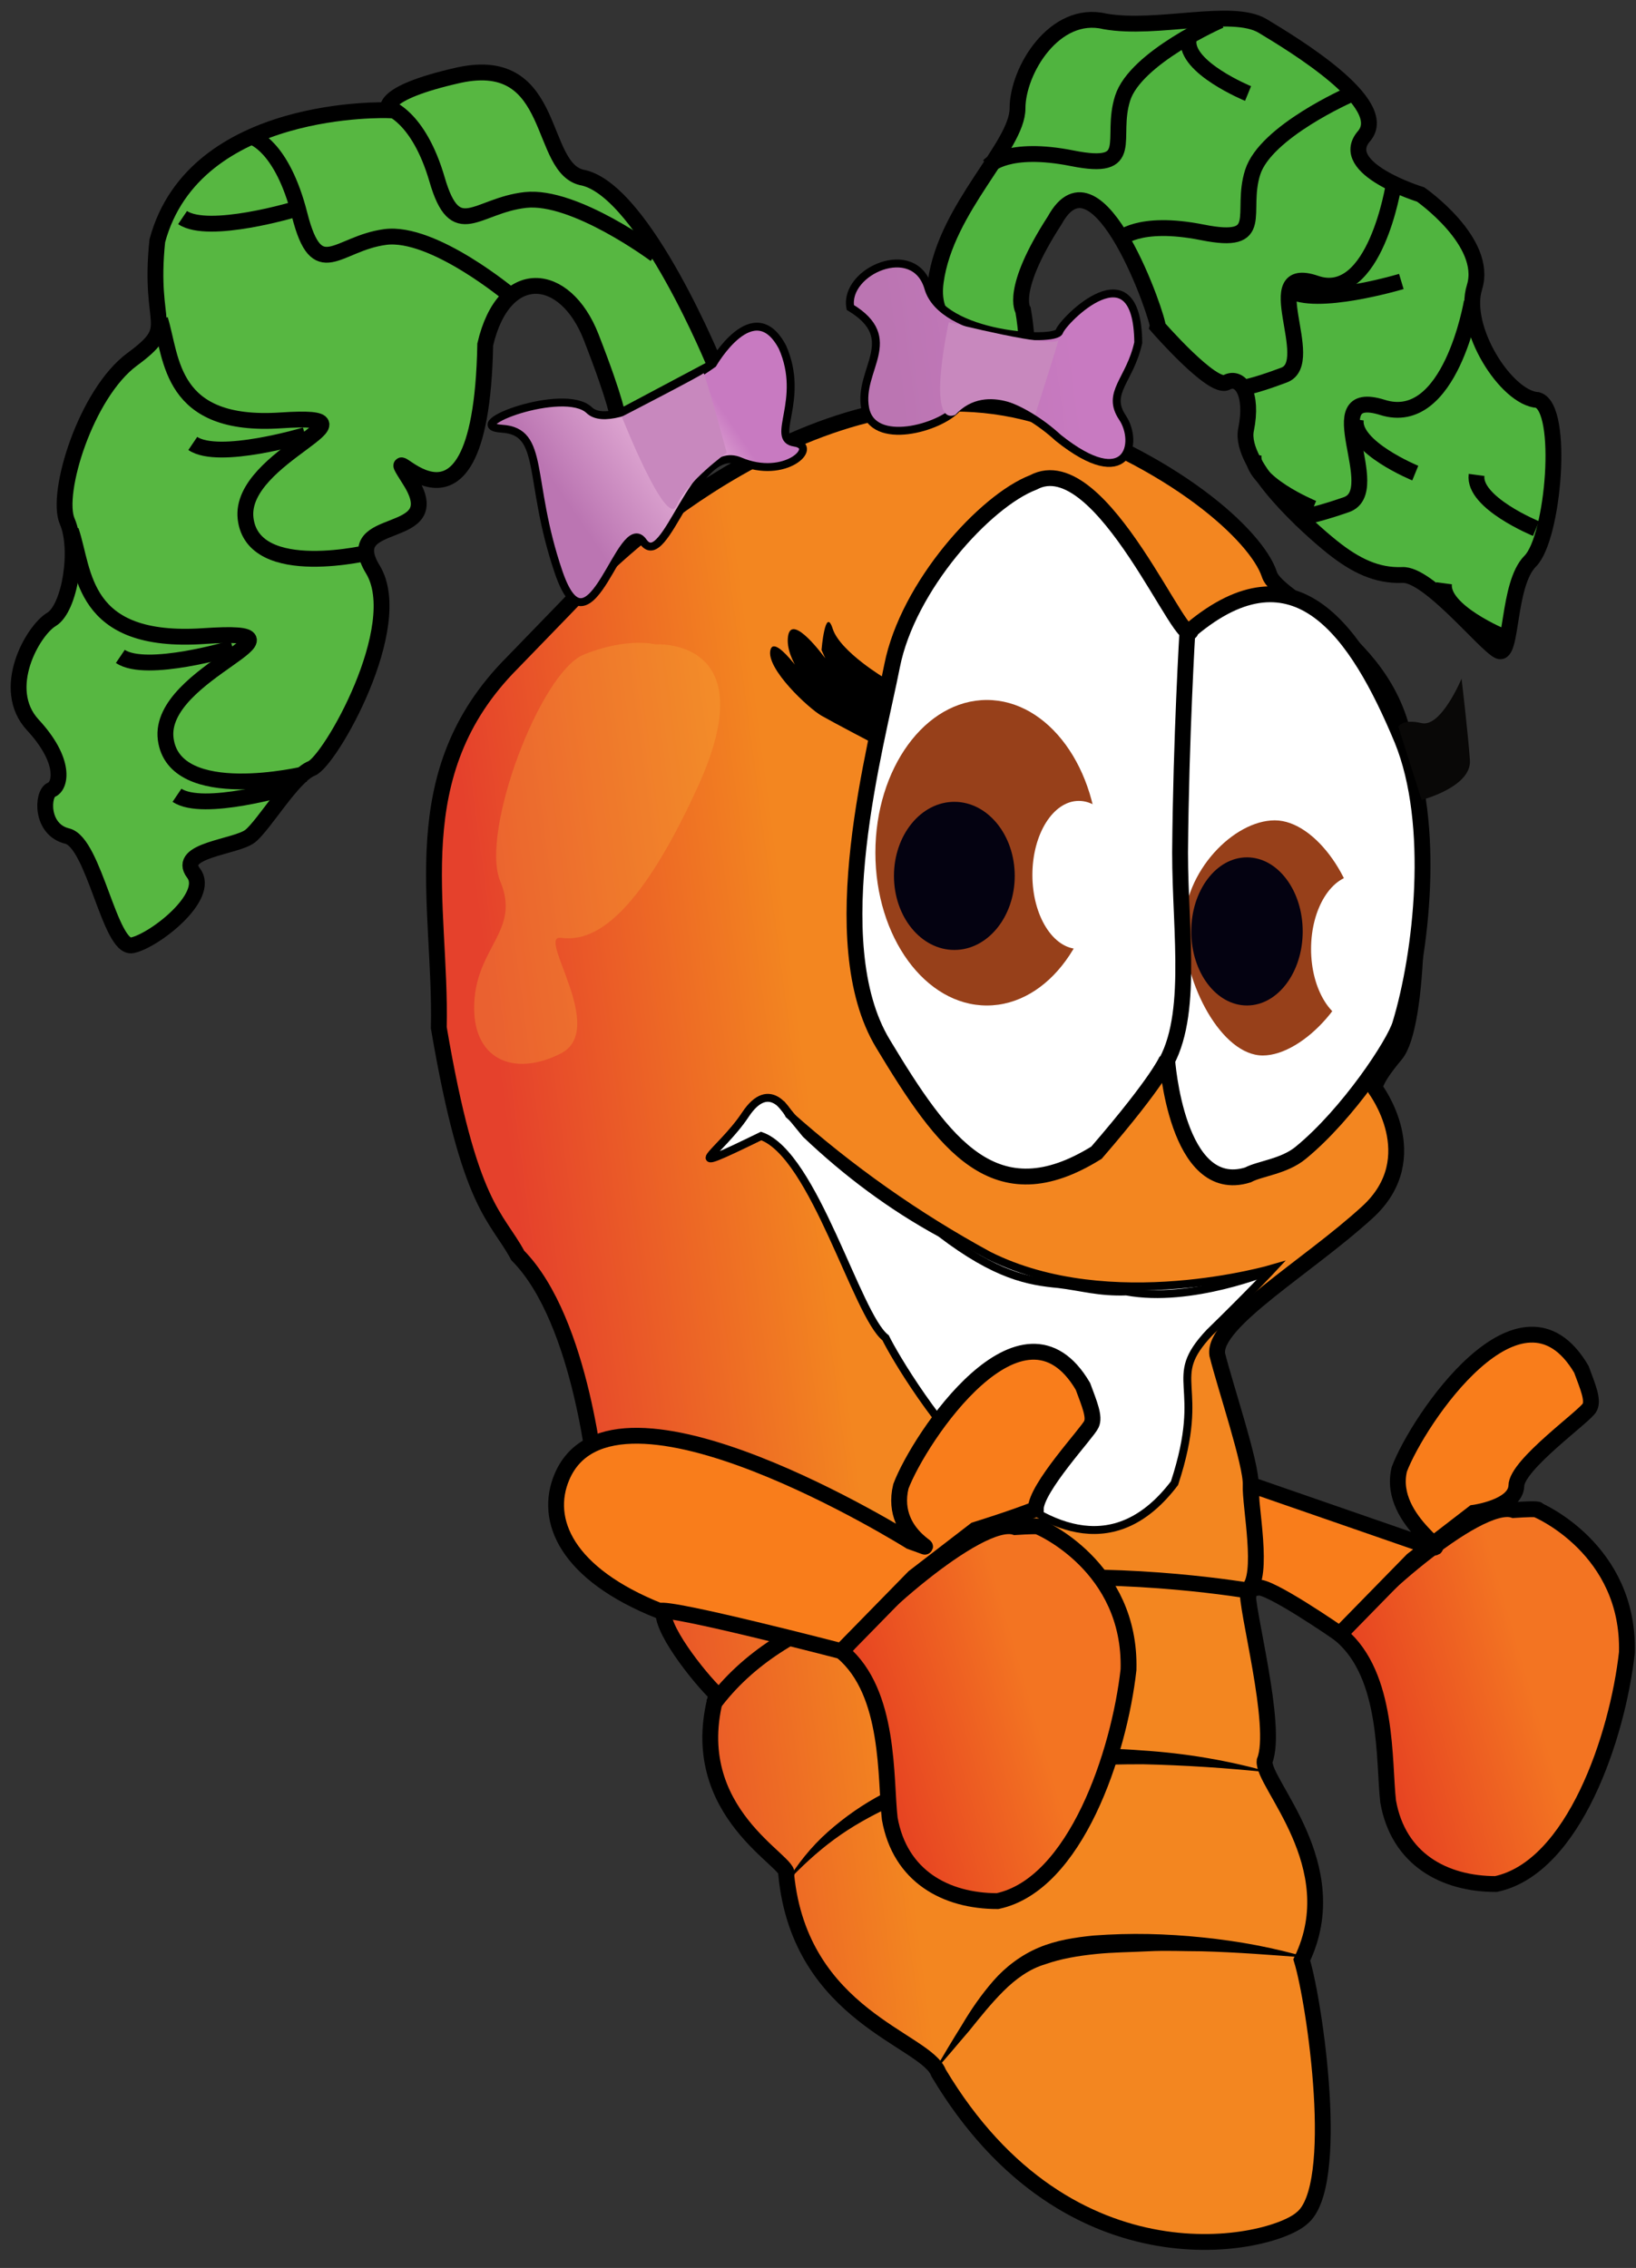 <svg width="88" height="122" viewBox="0 0 88 122" fill="none" xmlns="http://www.w3.org/2000/svg">
<rect x="0" y="0" width="88" height="122" fill="#333333" stroke="none"/>
<path d="M38.492 19.725C38.492 19.725 34.695 10.363 31.397 9.566C28.898 9.167 30.048 2.892 24.702 4.038C20.255 5.034 20.904 5.93 20.904 5.93C20.904 5.93 10.461 5.532 8.462 12.952C7.963 17.733 9.611 17.484 7.113 19.327C4.615 21.17 2.966 26.548 3.615 28.042C4.265 29.536 3.765 32.723 2.766 33.321C1.767 33.919 -0.032 37.056 1.767 38.998C3.565 40.941 3.266 42.285 2.766 42.484C2.266 42.684 2.166 44.626 3.615 44.975C5.065 45.323 5.914 51.1 7.113 50.851C8.312 50.602 11.36 48.212 10.411 46.967C9.461 45.722 12.71 45.572 13.459 44.975C14.209 44.377 15.757 41.737 16.757 41.339C17.756 40.941 21.904 33.669 20.055 30.632C18.206 27.594 24.202 29.237 22.053 25.851C19.905 22.464 25.851 31.528 26.101 18.53C27.1 14.247 30.398 14.546 31.797 18.131C33.196 21.717 33.246 22.514 33.246 22.514L38.492 19.725Z" fill="#57B741" stroke="black" stroke-width="0.852"/>
<path d="M82.713 81.23C82.713 81.23 87.66 83.321 87.51 88.899C87.011 93.381 84.662 100.453 80.465 101.349C77.667 101.349 75.218 100.005 74.669 96.917C74.419 94.776 74.719 90.144 72.12 87.953C73.02 86.409 79.466 80.582 81.414 81.23C82.963 81.13 82.713 81.23 82.713 81.23Z" fill="url(#paint0_linear_177_2232)" stroke="black" stroke-width="0.852"/>
<path d="M85.512 75.702C85.312 76.15 81.564 78.789 81.564 79.935C81.514 81.08 79.266 81.379 79.266 81.379L75.968 83.919L72.071 87.903C72.071 87.903 68.123 85.164 67.624 85.413C67.124 85.662 67.324 79.885 67.324 79.885L76.518 83.072C78.817 83.869 74.569 81.927 75.269 79.038C76.268 76.399 81.814 68.132 85.062 73.66C85.412 74.606 85.712 75.303 85.512 75.702Z" fill="#F97D1B" stroke="black" stroke-width="0.852"/>
<path d="M73.969 58.571C73.969 58.571 76.767 62.256 73.57 65.194C70.372 68.133 65.225 71.121 65.475 72.864C65.924 74.657 67.324 78.79 67.274 79.886C67.224 80.981 68.023 84.816 67.124 85.513C66.974 86.41 68.773 92.884 68.023 94.727C67.874 95.922 72.471 100.354 70.022 105.434C70.722 107.725 72.171 117.635 70.022 119.328C68.423 120.773 57.53 123.312 50.485 111.509C49.835 109.717 43.04 108.472 42.291 100.852C42.74 100.205 36.744 97.565 38.543 91.141C37.644 90.294 35.295 87.356 35.745 86.509C36.194 85.663 46.038 84.268 37.593 79.089C35.245 78.79 32.097 79.836 32.097 79.836C32.097 79.836 31.348 71.071 27.85 67.535C26.701 65.394 25.252 64.995 23.603 55.284C23.753 48.561 21.604 41.638 27.55 35.662C32.047 31.031 32.447 30.582 32.447 30.582C32.447 30.582 43.989 18.979 55.682 22.316C63.077 24.706 67.574 28.79 68.273 30.881C68.723 32.425 75.418 34.567 75.718 41.24C76.468 46.768 76.368 55.184 75.069 56.728C73.769 58.272 73.969 58.571 73.969 58.571Z" fill="url(#paint1_linear_177_2232)" stroke="black" stroke-width="0.852"/>
<path d="M75.419 39.796C72.971 33.919 69.673 29.188 64.076 33.87C63.777 35.463 59.28 23.959 55.582 25.951C52.984 26.947 48.836 31.529 47.987 35.812C47.138 40.145 44.19 50.653 47.487 56.131C50.785 61.609 53.533 65.394 58.98 62.007C62.377 58.073 62.777 56.977 62.777 56.977C62.777 56.977 63.277 64.398 67.124 63.203C67.774 62.854 69.073 62.754 69.972 62.007C72.521 59.916 75.019 56.131 75.319 55.085C76.468 51.3 77.268 44.328 75.419 39.796Z" fill="white" stroke="black" stroke-width="0.852"/>
<path d="M68.473 68.231C68.473 68.231 59.729 70.821 53.183 67.534C49.336 65.442 45.738 62.902 42.44 59.964C42.44 59.964 41.441 57.922 40.092 59.964C38.742 62.006 36.144 63.45 40.941 61.11C43.789 62.106 46.087 70.771 47.636 71.966C48.536 73.809 56.98 87.953 63.176 79.785C64.975 74.307 62.627 74.257 65.075 71.667C67.224 69.576 68.473 68.231 68.473 68.231Z" fill="white" stroke="black" stroke-width="0.426"/>
<path d="M62.277 17.584C62.377 17.286 59.079 7.574 56.73 11.857C54.282 15.642 55.032 16.688 55.032 16.688C55.132 17.236 55.181 17.784 55.231 18.331C55.281 18.331 49.785 19.128 50.335 15.144C50.884 11.16 54.732 7.873 54.732 5.831C54.732 3.789 56.73 0.503 59.429 1.15C62.227 1.648 66.274 0.403 67.923 1.399C69.572 2.395 74.868 5.582 73.369 7.325C71.87 9.068 76.417 10.463 76.417 10.463C76.417 10.463 80.065 13.002 79.315 15.443C78.616 17.634 81.014 21.419 82.713 21.519C84.162 21.967 83.562 28.939 82.313 30.184C81.064 31.429 81.364 35.363 80.614 35.015C79.865 34.666 76.817 30.831 75.418 30.931C74.069 30.981 72.92 30.433 71.671 29.437C70.421 28.441 66.624 25.054 67.024 23.112C67.423 21.17 66.724 20.174 65.974 20.572C65.225 20.971 62.277 17.584 62.277 17.584Z" fill="#50B43F" stroke="black" stroke-width="0.852"/>
<path d="M56.98 17.834C57.18 17.236 61.178 13.202 61.227 18.431C60.778 20.473 59.479 21.12 60.378 22.465C61.277 23.81 60.678 26.549 56.931 23.561C54.982 21.768 52.383 20.871 51.484 21.967C50.585 23.013 46.937 24.059 46.538 21.967C46.138 19.875 48.536 18.232 45.738 16.539C45.388 14.597 49.186 12.903 49.935 15.493C50.685 18.083 56.781 18.431 56.98 17.834Z" fill="url(#paint2_linear_177_2232)" stroke="black" stroke-width="0.426"/>
<path d="M38.343 19.577C38.343 19.577 40.542 15.742 42.091 18.68C43.34 21.519 41.391 23.611 42.74 23.81C44.089 24.009 42.241 25.852 39.792 24.806C37.344 23.76 35.795 30.832 34.596 29.139C33.397 27.445 31.748 35.762 30.049 30.782C28.35 25.802 29.349 23.212 27.001 23.063C24.652 22.914 30.349 20.772 31.698 22.067C33.047 23.362 38.343 19.577 38.343 19.577Z" fill="url(#paint3_linear_177_2232)" stroke="black" stroke-width="0.426"/>
<path d="M37.843 20.074C37.893 19.974 39.092 24.357 39.092 24.357C39.092 24.357 36.943 25.901 36.393 27.195C35.844 28.49 33.446 22.414 33.446 22.414C33.446 22.414 37.793 20.174 37.843 20.074Z" fill="#C888BE"/>
<path d="M56.93 18.281C57.13 17.783 55.681 22.315 55.681 22.315C55.681 22.315 53.133 20.423 51.384 22.315C49.785 22.962 51.034 17.335 51.034 17.335C51.034 17.335 56.73 18.779 56.93 18.281Z" fill="#C888BE"/>
<path d="M20.005 29.686C20.005 29.686 13.609 31.279 13.21 27.893C12.81 24.506 21.104 22.215 15.108 22.614C9.112 23.012 9.262 19.277 8.613 17.186" stroke="black" stroke-width="0.852"/>
<path d="M16.407 41.638C16.407 41.638 9.362 43.331 8.912 39.745C8.463 36.16 17.607 33.769 10.961 34.217C4.316 34.666 4.566 30.731 3.816 28.54" stroke="black" stroke-width="0.852"/>
<path d="M74.969 9.915C74.969 9.915 73.97 16.34 70.772 15.244C67.574 14.148 70.921 19.477 69.073 20.174C67.224 20.871 66.724 20.871 66.724 20.871" stroke="black" stroke-width="0.852"/>
<path d="M79.166 16.24C79.166 16.24 78.016 23.063 74.369 21.918C70.721 20.772 74.569 26.4 72.421 27.147C70.272 27.894 69.722 27.844 69.722 27.844" stroke="black" stroke-width="0.852"/>
<path d="M67.619 85.642C67.619 85.642 45.784 81.608 38.339 91.718" stroke="black" stroke-width="0.852"/>
<path d="M68.367 95.353C66.119 94.706 63.77 94.308 61.372 94.158C60.173 94.059 59.023 94.059 57.824 94.059C56.625 94.108 55.426 94.208 54.277 94.357C51.928 94.706 49.58 95.403 47.481 96.499C46.432 97.047 45.432 97.744 44.533 98.541C43.634 99.338 42.884 100.284 42.285 101.28C43.084 100.433 43.933 99.636 44.883 98.939C45.832 98.242 46.831 97.694 47.881 97.196C48.93 96.698 50.029 96.349 51.129 96.051C52.228 95.752 53.377 95.503 54.526 95.353C56.825 95.005 59.123 94.905 61.472 94.905C63.67 94.955 66.019 95.104 68.367 95.353Z" fill="black"/>
<path d="M70.367 105.314C68.518 104.767 66.62 104.418 64.671 104.219C62.722 104.019 60.824 103.97 58.825 104.119C57.825 104.219 56.826 104.368 55.877 104.767C54.928 105.165 54.078 105.812 53.428 106.559C52.779 107.306 52.229 108.103 51.73 108.95C51.23 109.747 50.73 110.593 50.231 111.44C50.88 110.743 51.48 109.996 52.129 109.249C52.729 108.502 53.328 107.755 53.978 107.107C54.628 106.46 55.377 105.912 56.227 105.663C57.076 105.364 57.975 105.215 58.925 105.115C59.874 105.016 60.824 105.016 61.773 104.966C62.722 104.916 63.672 104.966 64.621 104.966C66.52 105.016 68.418 105.165 70.367 105.314Z" fill="black"/>
<path d="M68.572 44.129C66.374 44.129 63.676 46.868 63.676 49.906C63.676 52.944 65.724 56.778 67.923 56.778C70.121 56.778 73.119 53.541 73.119 50.553C73.119 47.515 70.771 44.129 68.572 44.129Z" fill="#97401A"/>
<path d="M53.083 54.089C49.772 54.089 47.087 50.41 47.087 45.871C47.087 41.333 49.772 37.654 53.083 37.654C56.395 37.654 59.079 41.333 59.079 45.871C59.079 50.41 56.395 54.089 53.083 54.089Z" fill="#97401A"/>
<path d="M51.334 51.101C49.541 51.101 48.086 49.317 48.086 47.117C48.086 44.917 49.541 43.133 51.334 43.133C53.128 43.133 54.582 44.917 54.582 47.117C54.582 49.317 53.128 51.101 51.334 51.101Z" fill="#040211"/>
<path d="M67.074 54.088C65.418 54.088 64.076 52.305 64.076 50.104C64.076 47.904 65.418 46.12 67.074 46.12C68.73 46.12 70.072 47.904 70.072 50.104C70.072 52.305 68.73 54.088 67.074 54.088Z" fill="#040211"/>
<path d="M78.616 36.509C78.616 36.509 77.517 39.148 76.467 38.899C75.418 38.65 75.218 39.098 75.218 39.098L76.467 43.032C76.467 43.032 79.166 42.335 79.066 40.891C78.966 39.447 78.616 36.509 78.616 36.509Z" fill="#090807"/>
<path d="M63.876 33.869C63.876 33.869 63.526 39.646 63.476 45.871C63.476 50.254 64.276 55.035 62.427 57.624" stroke="black" stroke-width="0.852"/>
<path d="M58.03 51.051C56.65 51.051 55.532 49.267 55.532 47.067C55.532 44.867 56.65 43.083 58.03 43.083C59.41 43.083 60.528 44.867 60.528 47.067C60.528 49.267 59.41 51.051 58.03 51.051Z" fill="white"/>
<path d="M73.02 55.035C71.64 55.035 70.522 53.251 70.522 51.05C70.522 48.85 71.64 47.066 73.02 47.066C74.4 47.066 75.519 48.85 75.519 51.05C75.519 53.251 74.4 55.035 73.02 55.035Z" fill="white"/>
<path d="M47.637 36.509C47.637 36.509 45.189 35.064 44.789 33.819C44.389 32.574 44.189 34.965 44.189 34.965L44.389 35.413C44.389 35.413 42.59 32.923 42.39 34.218C42.19 35.513 43.739 37.106 43.739 37.106C43.739 37.106 41.691 33.969 41.441 34.965C41.191 35.961 43.49 38.102 44.189 38.501C44.889 38.899 46.887 39.945 46.887 39.945L47.637 36.509Z" fill="black"/>
<path d="M43.399 87.937C43.399 87.937 40.575 84.484 42.485 81.95" stroke="black" stroke-width="0.852"/>
<path d="M55.905 82.148C55.905 82.148 60.852 84.239 60.702 89.817C60.202 94.299 57.853 101.371 53.656 102.267C50.858 102.267 48.41 100.923 47.86 97.835C47.61 95.694 47.91 91.062 45.312 88.871C46.211 87.327 52.657 81.5 54.606 82.148C56.155 82.048 55.905 82.148 55.905 82.148Z" fill="url(#paint4_linear_177_2232)" stroke="black" stroke-width="0.852"/>
<path d="M58.702 76.621C58.502 77.069 55.714 80.035 55.714 81.18C54.464 81.678 52.456 82.298 52.456 82.298L49.158 84.838L45.26 88.822C45.26 88.822 35.977 86.409 35.477 86.658C30.48 84.666 29.231 81.778 30.23 79.437C33.011 72.924 48.968 82.923 48.968 82.923C51.266 83.72 47.759 82.846 48.458 79.957C49.458 77.318 55.004 69.051 58.252 74.579C58.601 75.525 58.901 76.222 58.702 76.621Z" fill="#F97D1B" stroke="black" stroke-width="0.852"/>
<path opacity="0.28" d="M35.254 34.662C35.254 34.662 41.2 34.264 37.553 42.282C33.905 50.3 31.457 50.599 30.157 50.449C28.858 50.3 32.706 55.38 30.157 56.674C27.609 57.969 25.361 56.973 25.511 53.935C25.661 50.897 28.009 50.051 26.91 47.411C25.81 44.772 29.058 36.156 31.407 35.21C33.755 34.264 35.254 34.662 35.254 34.662Z" fill="#F8B53A"/>
<path d="M35.254 13.697C35.254 13.697 30.907 10.46 28.259 10.758C25.61 11.057 24.511 13.099 23.512 9.663C22.512 6.226 20.863 5.778 20.863 5.778" stroke="black" stroke-width="0.852"/>
<path d="M27.51 15.937C27.51 15.937 23.312 12.401 20.714 12.75C18.116 13.098 17.066 15.29 16.117 11.555C15.168 7.819 13.569 7.371 13.569 7.371" stroke="black" stroke-width="0.852"/>
<path d="M72.629 5.081C72.629 5.081 68.082 7.073 67.382 9.264C66.683 11.456 68.182 13.199 64.684 12.501C61.186 11.804 60.187 12.9 60.187 12.9" stroke="black" stroke-width="0.852"/>
<path d="M65.634 1.097C65.634 1.097 61.087 3.089 60.387 5.28C59.688 7.471 61.187 9.214 57.689 8.517C54.191 7.82 53.192 8.915 53.192 8.915" stroke="black" stroke-width="0.852"/>
<path d="M12.52 34.862C12.52 34.862 7.872 36.257 6.473 35.31" stroke="black" stroke-width="0.852"/>
<path d="M16.416 23.407C16.416 23.407 11.769 24.802 10.37 23.855" stroke="black" stroke-width="0.852"/>
<path d="M75.377 15.141C75.377 15.141 70.73 16.535 69.331 15.589" stroke="black" stroke-width="0.852"/>
<path d="M67.133 5.031C67.133 5.031 63.735 3.637 63.935 2.143" stroke="black" stroke-width="0.852"/>
<path d="M76.127 25.45C76.127 25.45 72.729 24.056 72.929 22.561" stroke="black" stroke-width="0.852"/>
<path d="M82.623 28.436C82.623 28.436 79.225 27.042 79.425 25.548" stroke="black" stroke-width="0.852"/>
<path d="M80.873 34.264C80.873 34.264 77.475 32.87 77.675 31.376" stroke="black" stroke-width="0.852"/>
<path d="M70.631 27.341C70.631 27.341 67.233 25.947 67.433 24.453" stroke="black" stroke-width="0.852"/>
<path d="M15.867 11.256C15.867 11.256 11.22 12.65 9.821 11.704" stroke="black" stroke-width="0.852"/>
<path d="M15.566 42.332C15.566 42.332 10.92 43.726 9.521 42.78" stroke="black" stroke-width="0.852"/>
<path d="M68.382 68.328C68.382 68.328 64.084 70.12 60.587 69.473C59.088 69.523 58.188 69.224 56.939 69.075C55.34 68.925 53.591 68.626 50.593 66.335C47.945 64.891 45.547 63.098 43.348 61.007L41.999 59.363" stroke="black" stroke-width="0.426"/>
<defs>
<linearGradient id="paint0_linear_177_2232" x1="82.253" y1="90.455" x2="72.083" y2="93.405" gradientUnits="userSpaceOnUse">
<stop stop-color="#F37422"/>
<stop offset="1" stop-color="#E43922"/>
</linearGradient>
<linearGradient id="paint1_linear_177_2232" x1="45.843" y1="76.397" x2="29.575" y2="78.541" gradientUnits="userSpaceOnUse">
<stop stop-color="#F38620"/>
<stop offset="1" stop-color="#E5412C"/>
</linearGradient>
<linearGradient id="paint2_linear_177_2232" x1="57.873" y1="19.285" x2="48.152" y2="20.583" gradientUnits="userSpaceOnUse">
<stop stop-color="#C87AC1"/>
<stop offset="0.446" stop-color="#C278BA"/>
<stop offset="1" stop-color="#BB75B2"/>
</linearGradient>
<linearGradient id="paint3_linear_177_2232" x1="38.959" y1="22.183" x2="30.905" y2="27.638" gradientUnits="userSpaceOnUse">
<stop stop-color="#C87AC1"/>
<stop offset="0.262" stop-color="#EAB7DC"/>
<stop offset="1" stop-color="#BB75B2"/>
</linearGradient>
<linearGradient id="paint4_linear_177_2232" x1="55.444" y1="91.373" x2="45.274" y2="94.323" gradientUnits="userSpaceOnUse">
<stop stop-color="#F37422"/>
<stop offset="1" stop-color="#E43922"/>
</linearGradient>
</defs>
</svg>
